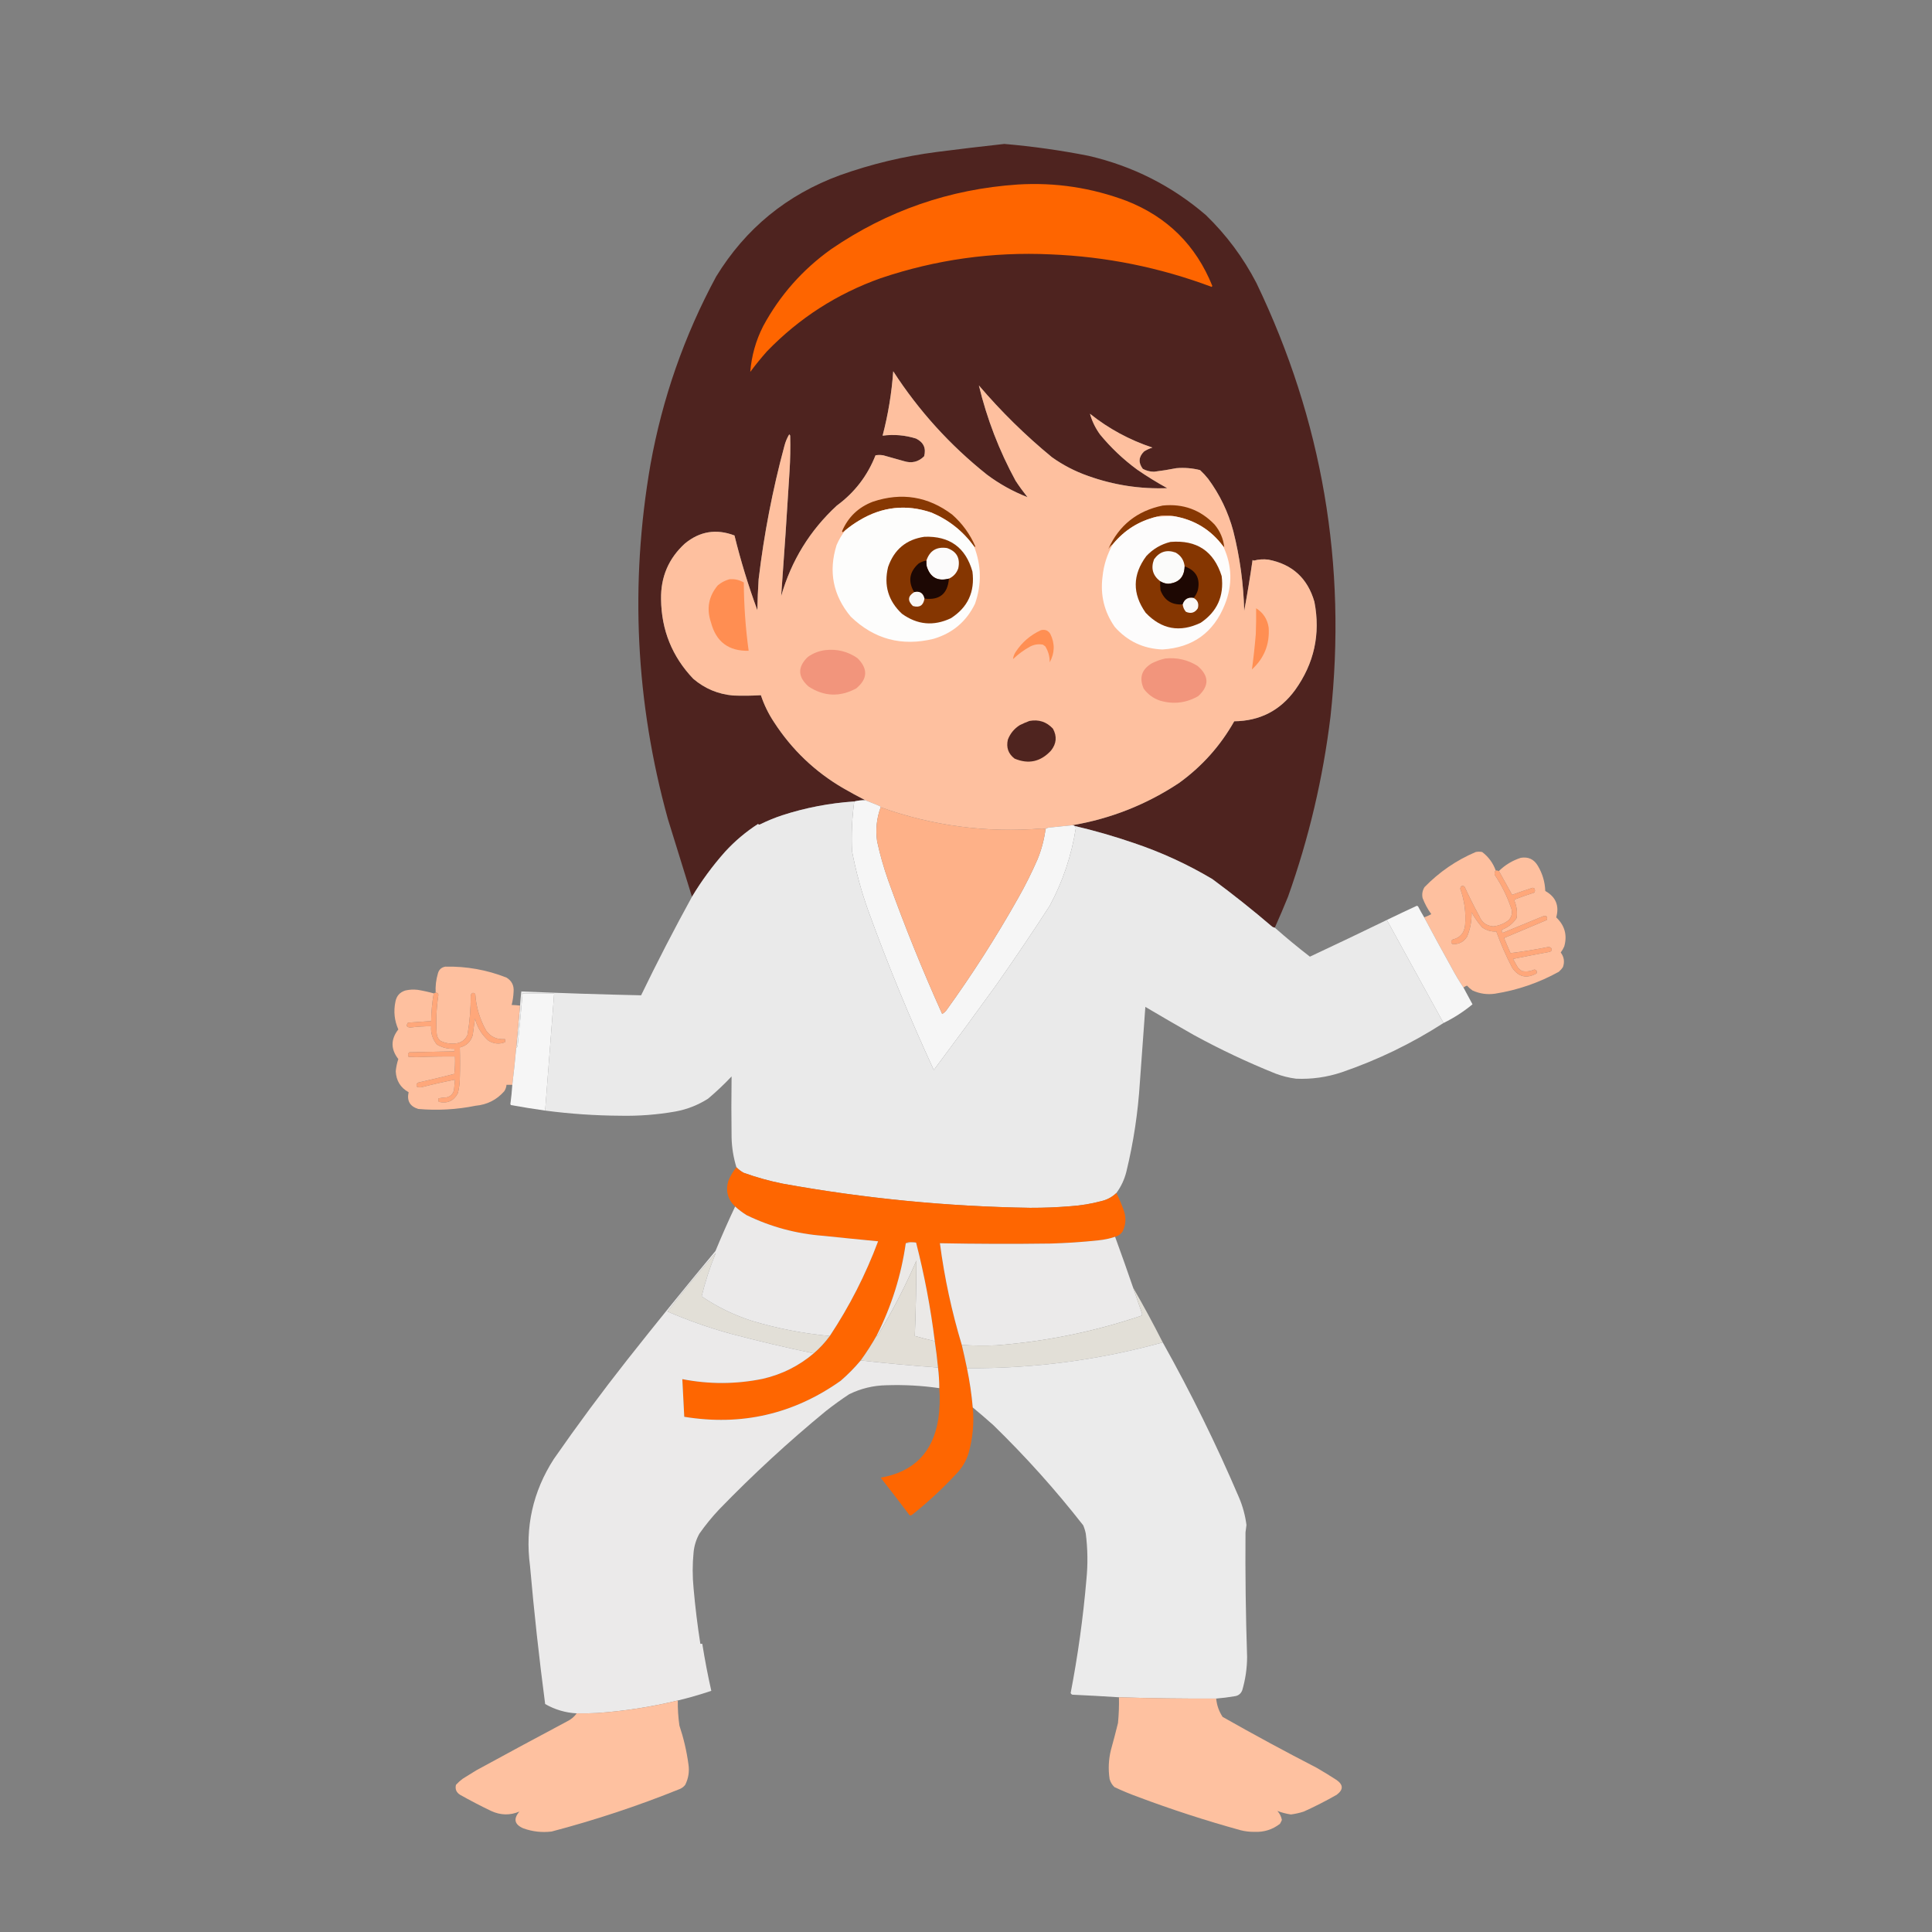 <?xml version="1.0" encoding="UTF-8"?>
<!DOCTYPE svg PUBLIC "-//W3C//DTD SVG 1.1//EN" "http://www.w3.org/Graphics/SVG/1.1/DTD/svg11.dtd">
<svg xmlns="http://www.w3.org/2000/svg" version="1.1" width="3000px" height="3000px" style="shape-rendering:geometricPrecision; text-rendering:geometricPrecision; image-rendering:optimizeQuality; fill-rule:evenodd; clip-rule:evenodd" xmlns:xlink="http://www.w3.org/1999/xlink">
<rect width="100%" height="100%" fill="#808080" stroke="none"/>
<g><path style="opacity:0.998" fill="#4e231f" d="M 1979.5,1440.5 C 1978.08,1440.29 1976.74,1439.79 1975.5,1439C 1945.36,1413.19 1914.36,1388.53 1882.5,1365C 1843.87,1342.02 1803.2,1323.35 1760.5,1309C 1730.23,1298.6 1699.57,1289.77 1668.5,1282.5C 1667.43,1281.57 1666.1,1281.23 1664.5,1281.5C 1724.49,1271.34 1779.82,1249.51 1830.5,1216C 1866.24,1190.27 1894.9,1158.27 1916.5,1120C 1956.24,1119.53 1987.74,1103.37 2011,1071.5C 2040.68,1030.12 2050.68,984.457 2041,934.5C 2030.46,897.953 2006.63,876.119 1969.5,869C 1961.89,868.056 1954.39,868.556 1947,870.5C 1946.23,870.355 1945.56,870.022 1945,869.5C 1941.21,895.919 1936.87,922.252 1932,948.5C 1930.94,906.509 1925.27,865.176 1915,824.5C 1907.05,794.946 1894.05,767.946 1876,743.5C 1872.2,738.699 1868.03,734.199 1863.5,730C 1851.37,726.909 1839.04,725.909 1826.5,727C 1815.05,729.262 1803.55,731.095 1792,732.5C 1785.76,732.469 1779.92,730.969 1774.5,728C 1767.31,718.411 1767.97,709.411 1776.5,701C 1780.54,698.427 1784.88,696.427 1789.5,695C 1753.88,683.195 1721.54,665.695 1692.5,642.5C 1695.67,653.855 1700.84,664.522 1708,674.5C 1724.89,695.058 1744.06,713.225 1765.5,729C 1780.64,739.459 1796.3,749.126 1812.5,758C 1770.27,759.572 1729.27,753.239 1689.5,739C 1669.39,731.945 1650.72,722.279 1633.5,710C 1592.4,676.236 1554.57,639.069 1520,598.5C 1532.5,650.331 1551.5,699.664 1577,746.5C 1582.78,755.28 1588.95,763.78 1595.5,772C 1572.94,763.218 1551.94,751.552 1532.5,737C 1475.12,691.273 1426.62,637.773 1387,576.5C 1384.6,610.348 1379.1,643.681 1370.5,676.5C 1388.19,674.174 1405.52,675.674 1422.5,681C 1434.19,686.866 1438.35,696.032 1435,708.5C 1426.12,717.343 1415.62,719.843 1403.5,716C 1392.83,712.999 1382.16,709.999 1371.5,707C 1367.5,706.333 1363.5,706.333 1359.5,707C 1347,738.826 1327,764.826 1299.5,785C 1257.66,823.573 1228.83,870.406 1213,925.5C 1217.75,860.89 1222.09,796.223 1226,731.5C 1227.15,713.177 1227.48,694.844 1227,676.5C 1226.69,675.692 1226.19,675.025 1225.5,674.5C 1222.13,680.101 1219.63,686.101 1218,692.5C 1199.67,760.505 1186.33,829.505 1178,899.5C 1176.94,915.482 1176.28,931.482 1176,947.5C 1161.99,909.453 1150.16,870.787 1140.5,831.5C 1112.37,820.745 1086.7,824.911 1063.5,844C 1038.19,867.131 1025.86,895.965 1026.5,930.5C 1027.06,978.414 1043.72,1019.58 1076.5,1054C 1094.3,1069.22 1114.96,1077.89 1138.5,1080C 1152.84,1080.54 1167.17,1080.38 1181.5,1079.5C 1186.46,1094.42 1193.29,1108.42 1202,1121.5C 1229.73,1164.24 1265.57,1198.4 1309.5,1224C 1320.74,1230.45 1332.07,1236.62 1343.5,1242.5C 1337.71,1242.44 1332.04,1243.11 1326.5,1244.5C 1288.29,1247.04 1250.95,1254.2 1214.5,1266C 1202.84,1269.89 1191.51,1274.55 1180.5,1280C 1179.22,1280.68 1178.05,1280.52 1177,1279.5C 1158.24,1291.58 1141.24,1305.91 1126,1322.5C 1106.61,1344.3 1089.45,1367.63 1074.5,1392.5C 1062.11,1352.15 1049.61,1311.82 1037,1271.5C 986.92,1090.15 977.92,906.821 1010,721.5C 1028.52,618.588 1062.52,521.255 1112,429.5C 1157.76,354.757 1221.93,302.257 1304.5,272C 1353.2,254.659 1403.2,242.659 1454.5,236C 1489.49,231.502 1524.49,227.335 1559.5,223.5C 1603.5,227.278 1647.17,233.444 1690.5,242C 1758.98,257.903 1819.64,288.57 1872.5,334C 1904.45,364.935 1930.61,400.101 1951,439.5C 2053.37,652.745 2091.71,877.079 2066,1112.5C 2054.38,1208.32 2032.38,1301.65 2000,1392.5C 1993.45,1408.65 1986.62,1424.65 1979.5,1440.5 Z"/></g>
<g><path style="opacity:1" fill="#fe6500" d="M 1580.5,286.5 C 1638.71,282.976 1695.05,291.476 1749.5,312C 1812.78,336.95 1857.12,380.95 1882.5,444C 1882.17,444.5 1881.83,445 1881.5,445.5C 1800.95,415.289 1717.61,398.456 1631.5,395C 1541.12,390.781 1453.12,403.114 1367.5,432C 1299.64,456.158 1240.8,493.991 1191,545.5C 1181.85,555.8 1173.19,566.467 1165,577.5C 1166.97,552.57 1173.64,528.904 1185,506.5C 1210.9,458.592 1246.07,418.758 1290.5,387C 1377.89,327.145 1474.56,293.645 1580.5,286.5 Z"/></g>
<g><path style="opacity:1" fill="#fec09f" d="M 1664.5,1281.5 C 1652.84,1282.62 1641.18,1283.78 1629.5,1285C 1627.15,1285.24 1625.15,1286.07 1623.5,1287.5C 1621.87,1286.84 1620.03,1286.51 1618,1286.5C 1532.01,1293.49 1448.51,1282.49 1367.5,1253.5C 1366.94,1252.21 1365.94,1251.38 1364.5,1251C 1357.48,1248.15 1350.48,1245.32 1343.5,1242.5C 1332.07,1236.62 1320.74,1230.45 1309.5,1224C 1265.57,1198.4 1229.73,1164.24 1202,1121.5C 1193.29,1108.42 1186.46,1094.42 1181.5,1079.5C 1167.17,1080.38 1152.84,1080.54 1138.5,1080C 1114.96,1077.89 1094.3,1069.22 1076.5,1054C 1043.72,1019.58 1027.06,978.414 1026.5,930.5C 1025.86,895.965 1038.19,867.131 1063.5,844C 1086.7,824.911 1112.37,820.745 1140.5,831.5C 1150.16,870.787 1161.99,909.453 1176,947.5C 1176.28,931.482 1176.94,915.482 1178,899.5C 1186.33,829.505 1199.67,760.505 1218,692.5C 1219.63,686.101 1222.13,680.101 1225.5,674.5C 1226.19,675.025 1226.69,675.692 1227,676.5C 1227.48,694.844 1227.15,713.177 1226,731.5C 1222.09,796.223 1217.75,860.89 1213,925.5C 1228.83,870.406 1257.66,823.573 1299.5,785C 1327,764.826 1347,738.826 1359.5,707C 1363.5,706.333 1367.5,706.333 1371.5,707C 1382.16,709.999 1392.83,712.999 1403.5,716C 1415.62,719.843 1426.12,717.343 1435,708.5C 1438.35,696.032 1434.19,686.866 1422.5,681C 1405.52,675.674 1388.19,674.174 1370.5,676.5C 1379.1,643.681 1384.6,610.348 1387,576.5C 1426.62,637.773 1475.12,691.273 1532.5,737C 1551.94,751.552 1572.94,763.218 1595.5,772C 1588.95,763.78 1582.78,755.28 1577,746.5C 1551.5,699.664 1532.5,650.331 1520,598.5C 1554.57,639.069 1592.4,676.236 1633.5,710C 1650.72,722.279 1669.39,731.945 1689.5,739C 1729.27,753.239 1770.27,759.572 1812.5,758C 1796.3,749.126 1780.64,739.459 1765.5,729C 1744.06,713.225 1724.89,695.058 1708,674.5C 1700.84,664.522 1695.67,653.855 1692.5,642.5C 1721.54,665.695 1753.88,683.195 1789.5,695C 1784.88,696.427 1780.54,698.427 1776.5,701C 1767.97,709.411 1767.31,718.411 1774.5,728C 1779.92,730.969 1785.76,732.469 1792,732.5C 1803.55,731.095 1815.05,729.262 1826.5,727C 1839.04,725.909 1851.37,726.909 1863.5,730C 1868.03,734.199 1872.2,738.699 1876,743.5C 1894.05,767.946 1907.05,794.946 1915,824.5C 1925.27,865.176 1930.94,906.509 1932,948.5C 1936.87,922.252 1941.21,895.919 1945,869.5C 1945.56,870.022 1946.23,870.355 1947,870.5C 1954.39,868.556 1961.89,868.056 1969.5,869C 2006.63,876.119 2030.46,897.953 2041,934.5C 2050.68,984.457 2040.68,1030.12 2011,1071.5C 1987.74,1103.37 1956.24,1119.53 1916.5,1120C 1894.9,1158.27 1866.24,1190.27 1830.5,1216C 1779.82,1249.51 1724.49,1271.34 1664.5,1281.5 Z"/></g>
<g><path style="opacity:1" fill="#873803" d="M 1512.5,848.5 C 1495.37,824.872 1473.37,807.372 1446.5,796C 1407.34,782.641 1370,786.641 1334.5,808C 1326.73,812.608 1319.4,817.775 1312.5,823.5C 1311.19,824.476 1309.85,825.476 1308.5,826.5C 1308.17,826 1307.83,825.5 1307.5,825C 1316.92,802.915 1332.92,787.582 1355.5,779C 1400.12,764.159 1441.12,770.825 1478.5,799C 1494.2,812.861 1506.2,829.361 1514.5,848.5C 1514.03,849.463 1513.36,849.463 1512.5,848.5 Z"/></g>
<g><path style="opacity:1" fill="#873803" d="M 1899.5,848.5 C 1880.17,822.52 1854.51,806.853 1822.5,801.5C 1819.18,800.835 1815.68,800.501 1812,800.5C 1806.26,800.358 1800.76,801.025 1795.5,802.5C 1768.55,809.143 1746.21,823.143 1728.5,844.5C 1725.5,846.668 1723,849.334 1721,852.5C 1737.48,815.714 1765.65,793.214 1805.5,785C 1837.27,781.817 1864.1,791.65 1886,814.5C 1894.51,824.702 1899.51,836.368 1901,849.5C 1900.62,848.944 1900.12,848.611 1899.5,848.5 Z"/></g>
<g><path style="opacity:1" fill="#fdfdfc" d="M 1512.5,848.5 C 1523.95,877.927 1524.45,907.594 1514,937.5C 1500.59,965.138 1479.09,983.305 1449.5,992C 1400.16,1004.05 1357.33,992.547 1321,957.5C 1293.53,924.468 1286.19,887.468 1299,846.5C 1302.56,838.149 1307.06,830.482 1312.5,823.5C 1319.4,817.775 1326.73,812.608 1334.5,808C 1370,786.641 1407.34,782.641 1446.5,796C 1473.37,807.372 1495.37,824.872 1512.5,848.5 Z"/></g>
<g><path style="opacity:1" fill="#e8ab88" d="M 1822.5,801.5 C 1813.48,801.501 1804.48,801.834 1795.5,802.5C 1800.76,801.025 1806.26,800.358 1812,800.5C 1815.68,800.501 1819.18,800.835 1822.5,801.5 Z"/></g>
<g><path style="opacity:1" fill="#fdfcfc" d="M 1822.5,801.5 C 1854.51,806.853 1880.17,822.52 1899.5,848.5C 1913.25,878.068 1914.09,908.068 1902,938.5C 1884.53,982.283 1852.2,1005.62 1805,1008.5C 1775.35,1007.34 1750.68,995.673 1731,973.5C 1714.64,950.051 1708.31,924.051 1712,895.5C 1713.82,877.204 1719.32,860.204 1728.5,844.5C 1746.21,823.143 1768.55,809.143 1795.5,802.5C 1804.48,801.834 1813.48,801.501 1822.5,801.5 Z"/></g>
<g><path style="opacity:1" fill="#853601" d="M 1435.5,833.5 C 1474.59,832.119 1499.42,850.119 1510,887.5C 1514.02,918.938 1502.86,943.104 1476.5,960C 1449.7,972.624 1424.36,970.291 1400.5,953C 1379.29,933.064 1372.13,908.897 1379,880.5C 1388.4,853.253 1407.23,837.586 1435.5,833.5 Z"/></g>
<g><path style="opacity:1" fill="#853601" d="M 1817.5,841.5 C 1858.29,838.123 1884.79,855.79 1897,894.5C 1900.9,925.516 1890.07,949.682 1864.5,967C 1832.17,982.548 1803.67,977.381 1779,951.5C 1758.09,921.847 1758.43,892.514 1780,863.5C 1790.36,852.406 1802.86,845.073 1817.5,841.5 Z"/></g>
<g><path style="opacity:1" fill="#fcfbfb" d="M 1473.5,898.5 C 1455.97,903.137 1444.47,896.803 1439,879.5C 1438.5,876.518 1438.34,873.518 1438.5,870.5C 1443.62,855.1 1454.28,848.6 1470.5,851C 1485.52,856.19 1491.35,866.69 1488,882.5C 1485.43,889.903 1480.6,895.236 1473.5,898.5 Z"/></g>
<g><path style="opacity:1" fill="#fbfbfa" d="M 1839.5,879.5 C 1839.1,896.069 1830.6,905.069 1814,906.5C 1809.46,906.264 1805.29,904.93 1801.5,902.5C 1789.95,893.628 1786.78,882.295 1792,868.5C 1800.51,856.58 1811.68,853.08 1825.5,858C 1833.8,862.761 1838.47,869.927 1839.5,879.5 Z"/></g>
<g><path style="opacity:1" fill="#1d0804" d="M 1438.5,870.5 C 1438.34,873.518 1438.5,876.518 1439,879.5C 1444.47,896.803 1455.97,903.137 1473.5,898.5C 1471.59,922.076 1458.93,932.409 1435.5,929.5C 1433.44,920.751 1428.1,917.417 1419.5,919.5C 1409.63,902.776 1411.96,887.943 1426.5,875C 1430.22,872.636 1434.22,871.136 1438.5,870.5 Z"/></g>
<g><path style="opacity:1" fill="#1e0803" d="M 1839.5,879.5 C 1857.22,885.737 1864.05,898.07 1860,916.5C 1858.6,920.975 1856.43,924.975 1853.5,928.5C 1844.8,927.009 1839.13,930.342 1836.5,938.5C 1819.55,939.612 1808.05,932.279 1802,916.5C 1801.5,911.845 1801.33,907.179 1801.5,902.5C 1805.29,904.93 1809.46,906.264 1814,906.5C 1830.6,905.069 1839.1,896.069 1839.5,879.5 Z"/></g>
<g><path style="opacity:1" fill="#ff8e52" d="M 1132.5,899.5 C 1140.61,898.737 1148.11,900.403 1155,904.5C 1155.18,940.011 1157.68,975.344 1162.5,1010.5C 1131.43,1011.27 1111.93,996.601 1104,966.5C 1096.79,945.244 1100.29,926.077 1114.5,909C 1119.89,904.473 1125.89,901.306 1132.5,899.5 Z"/></g>
<g><path style="opacity:1" fill="#f9f7f6" d="M 1435.5,929.5 C 1433.89,940.139 1427.89,943.973 1417.5,941C 1408.95,932.75 1409.61,925.583 1419.5,919.5C 1428.1,917.417 1433.44,920.751 1435.5,929.5 Z"/></g>
<g><path style="opacity:1" fill="#faf8f7" d="M 1853.5,928.5 C 1859.77,932.056 1861.94,937.389 1860,944.5C 1855.51,951.549 1849.35,953.383 1841.5,950C 1838.59,946.689 1836.93,942.856 1836.5,938.5C 1839.13,930.342 1844.8,927.009 1853.5,928.5 Z"/></g>
<g><path style="opacity:1" fill="#ff8f53" d="M 1950.5,944.5 C 1961.48,951.363 1967.98,961.363 1970,974.5C 1971.72,1000.35 1963.05,1022.02 1944,1039.5C 1946.49,1021.28 1948.49,1002.95 1950,984.5C 1950.5,971.171 1950.67,957.837 1950.5,944.5 Z"/></g>
<g><path style="opacity:1" fill="#ff8f53" d="M 1616.5,978.5 C 1622.9,977.053 1627.73,979.053 1631,984.5C 1638.22,999.259 1637.89,1013.93 1630,1028.5C 1630.09,1019.45 1627.76,1011.11 1623,1003.5C 1621.75,1002.79 1620.58,1001.96 1619.5,1001C 1612.46,999.719 1605.79,1000.72 1599.5,1004C 1589.82,1009.34 1580.99,1015.84 1573,1023.5C 1573.43,1019.62 1574.76,1015.95 1577,1012.5C 1586.96,997.296 1600.12,985.962 1616.5,978.5 Z"/></g>
<g><path style="opacity:1" fill="#f2957c" d="M 1281.5,1009.5 C 1299.82,1007.41 1316.48,1011.58 1331.5,1022C 1348.08,1038.51 1347.41,1054.18 1329.5,1069C 1304.11,1082.66 1279.44,1081.66 1255.5,1066C 1238.53,1050.99 1238.19,1035.66 1254.5,1020C 1262.74,1014.21 1271.74,1010.71 1281.5,1009.5 Z"/></g>
<g><path style="opacity:1" fill="#f2957c" d="M 1809.5,1022.5 C 1827.54,1020.68 1844.21,1024.51 1859.5,1034C 1877.65,1049.43 1877.98,1065.1 1860.5,1081C 1841.89,1091.66 1822.22,1093.99 1801.5,1088C 1791.01,1084.51 1782.51,1078.34 1776,1069.5C 1768.51,1052.63 1772.68,1039.46 1788.5,1030C 1795.29,1026.57 1802.29,1024.07 1809.5,1022.5 Z"/></g>
<g><path style="opacity:1" fill="#4f241f" d="M 1598.5,1119.5 C 1612.96,1116.82 1625.12,1120.82 1635,1131.5C 1641.54,1143.43 1640.54,1154.76 1632,1165.5C 1615.99,1182.88 1597.15,1187.05 1575.5,1178C 1565.69,1170.56 1562.19,1160.73 1565,1148.5C 1568.69,1138.95 1574.86,1131.45 1583.5,1126C 1588.48,1123.52 1593.48,1121.35 1598.5,1119.5 Z"/></g>
<g><path style="opacity:1" fill="#f6f6f6" d="M 1343.5,1242.5 C 1350.48,1245.32 1357.48,1248.15 1364.5,1251C 1365.94,1251.38 1366.94,1252.21 1367.5,1253.5C 1361.21,1270.71 1359.37,1288.37 1362,1306.5C 1366.42,1326.83 1372.08,1346.83 1379,1366.5C 1404.29,1437.05 1432.29,1506.38 1463,1574.5C 1465.28,1573.22 1467.28,1571.56 1469,1569.5C 1509.58,1513.37 1546.91,1455.04 1581,1394.5C 1592.05,1375.06 1602.05,1355.06 1611,1334.5C 1617.21,1319.34 1621.37,1303.67 1623.5,1287.5C 1625.15,1286.07 1627.15,1285.24 1629.5,1285C 1641.18,1283.78 1652.84,1282.62 1664.5,1281.5C 1666.1,1281.23 1667.43,1281.57 1668.5,1282.5C 1669.47,1283.4 1670.14,1284.57 1670.5,1286C 1663.82,1328.61 1650.32,1368.77 1630,1406.5C 1603.12,1448.05 1575.45,1489.05 1547,1529.5C 1515.05,1573.78 1482.72,1617.78 1450,1661.5C 1412.54,1580.49 1378.54,1497.82 1348,1413.5C 1337.29,1383.44 1328.96,1352.77 1323,1321.5C 1321.82,1295.71 1322.99,1270.04 1326.5,1244.5C 1332.04,1243.11 1337.71,1242.44 1343.5,1242.5 Z"/></g>
<g><path style="opacity:0.998" fill="#eaeaea" d="M 1326.5,1244.5 C 1322.99,1270.04 1321.82,1295.71 1323,1321.5C 1328.96,1352.77 1337.29,1383.44 1348,1413.5C 1378.54,1497.82 1412.54,1580.49 1450,1661.5C 1482.72,1617.78 1515.05,1573.78 1547,1529.5C 1575.45,1489.05 1603.12,1448.05 1630,1406.5C 1650.32,1368.77 1663.82,1328.61 1670.5,1286C 1670.14,1284.57 1669.47,1283.4 1668.5,1282.5C 1699.57,1289.77 1730.23,1298.6 1760.5,1309C 1803.2,1323.35 1843.87,1342.02 1882.5,1365C 1914.36,1388.53 1945.36,1413.19 1975.5,1439C 1976.74,1439.79 1978.08,1440.29 1979.5,1440.5C 1997.15,1456.08 2015.32,1471.08 2034,1485.5C 2073.99,1466.78 2113.83,1447.78 2153.5,1428.5C 2182.85,1481.87 2212.18,1535.2 2241.5,1588.5C 2192.09,1620.33 2139.42,1645.83 2083.5,1665C 2060.44,1672.72 2036.77,1676.06 2012.5,1675C 2001.52,1673.59 1990.85,1670.92 1980.5,1667C 1936.99,1649.5 1894.65,1629.5 1853.5,1607C 1828.37,1592.7 1803.37,1578.2 1778.5,1563.5C 1775.63,1602.48 1772.79,1641.48 1770,1680.5C 1767.1,1727.47 1760.1,1773.81 1749,1819.5C 1745.96,1831.58 1740.79,1842.58 1733.5,1852.5C 1727.05,1858.73 1719.38,1862.9 1710.5,1865C 1694.75,1869.22 1678.75,1871.88 1662.5,1873C 1641.54,1874.73 1620.54,1875.56 1599.5,1875.5C 1470.48,1873.44 1342.48,1860.94 1215.5,1838C 1194.72,1833.85 1174.39,1828.18 1154.5,1821C 1150.36,1818.69 1146.7,1815.85 1143.5,1812.5C 1138.91,1797.54 1136.41,1782.21 1136,1766.5C 1135.55,1734.83 1135.55,1703.16 1136,1671.5C 1124.44,1683.73 1112.27,1695.23 1099.5,1706C 1083.87,1715.99 1066.87,1722.66 1048.5,1726C 1020.38,1730.91 992.049,1733.08 963.5,1732.5C 924.33,1732.28 885.33,1729.62 846.5,1724.5C 851.116,1663.83 855.782,1603.16 860.5,1542.5C 844.167,1542.5 827.833,1542.5 811.5,1542.5C 809.265,1568.85 806.765,1595.18 804,1621.5C 803.998,1624.05 803.164,1626.05 801.5,1627.5C 803.594,1605.51 805.594,1583.51 807.5,1561.5C 808.035,1554.15 808.701,1546.82 809.5,1539.5C 871.529,1542.17 933.529,1544.17 995.5,1545.5C 1020.59,1493.66 1046.92,1442.66 1074.5,1392.5C 1089.45,1367.63 1106.61,1344.3 1126,1322.5C 1141.24,1305.91 1158.24,1291.58 1177,1279.5C 1178.05,1280.52 1179.22,1280.68 1180.5,1280C 1191.51,1274.55 1202.84,1269.89 1214.5,1266C 1250.95,1254.2 1288.29,1247.04 1326.5,1244.5 Z"/></g>
<g><path style="opacity:1" fill="#feb188" d="M 1367.5,1253.5 C 1448.51,1282.49 1532.01,1293.49 1618,1286.5C 1620.03,1286.51 1621.87,1286.84 1623.5,1287.5C 1621.37,1303.67 1617.21,1319.34 1611,1334.5C 1602.05,1355.06 1592.05,1375.06 1581,1394.5C 1546.91,1455.04 1509.58,1513.37 1469,1569.5C 1467.28,1571.56 1465.28,1573.22 1463,1574.5C 1432.29,1506.38 1404.29,1437.05 1379,1366.5C 1372.08,1346.83 1366.42,1326.83 1362,1306.5C 1359.37,1288.37 1361.21,1270.71 1367.5,1253.5 Z"/></g>
<g><path style="opacity:0.994" fill="#fec09f" d="M 2322.5,1351.5 C 2320.89,1353.6 2320.39,1355.93 2321,1358.5C 2332.07,1374.98 2340.74,1392.64 2347,1411.5C 2348.7,1418.24 2347.2,1424.08 2342.5,1429C 2335.41,1434.42 2327.41,1437.59 2318.5,1438.5C 2308.09,1437.6 2300.92,1432.26 2297,1422.5C 2288.81,1407.45 2281.14,1392.11 2274,1376.5C 2270.32,1374.64 2268.15,1375.81 2267.5,1380C 2274.06,1398.3 2276.56,1417.13 2275,1436.5C 2273.78,1448.71 2267.28,1456.21 2255.5,1459C 2252.83,1461.33 2252.83,1463.67 2255.5,1466C 2265.23,1466.55 2272.73,1462.72 2278,1454.5C 2283.1,1442.39 2285.43,1429.72 2285,1416.5C 2289.64,1424.95 2295.14,1432.78 2301.5,1440C 2308.04,1444.66 2315.37,1446.82 2323.5,1446.5C 2330.4,1465.7 2338.57,1484.37 2348,1502.5C 2357.81,1517.07 2370.48,1520.07 2386,1511.5C 2387.03,1508.14 2385.86,1506.14 2382.5,1505.5C 2376.44,1508.26 2370.11,1509.09 2363.5,1508C 2361.04,1506.54 2358.87,1504.71 2357,1502.5C 2354.37,1498.08 2351.87,1493.58 2349.5,1489C 2368.46,1485.15 2387.46,1481.48 2406.5,1478C 2409.2,1477.05 2410.03,1475.22 2409,1472.5C 2407.7,1471.02 2406.03,1470.35 2404,1470.5C 2384.58,1474.42 2365.08,1477.58 2345.5,1480C 2342.04,1472.24 2338.7,1464.41 2335.5,1456.5C 2357.71,1447.26 2379.88,1437.93 2402,1428.5C 2403.26,1422.92 2401.09,1421.09 2395.5,1423C 2374.79,1431.4 2354.13,1439.9 2333.5,1448.5C 2331.67,1447.03 2331.33,1445.36 2332.5,1443.5C 2341.95,1439.88 2349.45,1433.88 2355,1425.5C 2356.35,1416.15 2355.19,1407.15 2351.5,1398.5C 2351.83,1397.83 2352.17,1397.17 2352.5,1396.5C 2362.39,1392.7 2372.39,1389.2 2382.5,1386C 2383.77,1383.86 2383.77,1381.69 2382.5,1379.5C 2381.71,1379.07 2380.87,1378.74 2380,1378.5C 2369.24,1381.97 2358.58,1385.64 2348,1389.5C 2341.14,1377.11 2334.31,1364.78 2327.5,1352.5C 2337.15,1343.04 2348.49,1336.21 2361.5,1332C 2373.17,1330.08 2382,1334.25 2388,1344.5C 2395.16,1356.49 2398.99,1369.49 2399.5,1383.5C 2415.9,1392.68 2421.56,1406.35 2416.5,1424.5C 2429.72,1437 2433.89,1452 2429,1469.5C 2427.55,1472.91 2425.71,1476.08 2423.5,1479C 2428.63,1485.82 2429.8,1493.32 2427,1501.5C 2425.21,1504.3 2423.04,1506.8 2420.5,1509C 2389.56,1526.09 2356.56,1537.43 2321.5,1543C 2309.32,1544.75 2297.66,1543.08 2286.5,1538C 2283.35,1535.85 2280.52,1533.35 2278,1530.5C 2275.88,1531.14 2274.05,1532.14 2272.5,1533.5C 2265.86,1523.56 2259.69,1513.23 2254,1502.5C 2239.55,1476.61 2225.39,1450.61 2211.5,1424.5C 2215.29,1423.1 2218.96,1421.44 2222.5,1419.5C 2216.93,1411.76 2212.43,1403.42 2209,1394.5C 2207.73,1388.41 2208.73,1382.74 2212,1377.5C 2234.9,1353.98 2261.4,1335.81 2291.5,1323C 2294.83,1322.33 2298.17,1322.33 2301.5,1323C 2311.3,1330.44 2318.3,1339.94 2322.5,1351.5 Z"/></g>
<g><path style="opacity:0.999" fill="#ffa77a" d="M 2322.5,1351.5 C 2324.22,1351.63 2325.88,1351.96 2327.5,1352.5C 2334.31,1364.78 2341.14,1377.11 2348,1389.5C 2358.58,1385.64 2369.24,1381.97 2380,1378.5C 2380.87,1378.74 2381.71,1379.07 2382.5,1379.5C 2383.77,1381.69 2383.77,1383.86 2382.5,1386C 2372.39,1389.2 2362.39,1392.7 2352.5,1396.5C 2352.17,1397.17 2351.83,1397.83 2351.5,1398.5C 2355.19,1407.15 2356.35,1416.15 2355,1425.5C 2349.45,1433.88 2341.95,1439.88 2332.5,1443.5C 2331.33,1445.36 2331.67,1447.03 2333.5,1448.5C 2354.13,1439.9 2374.79,1431.4 2395.5,1423C 2401.09,1421.09 2403.26,1422.92 2402,1428.5C 2379.88,1437.93 2357.71,1447.26 2335.5,1456.5C 2338.7,1464.41 2342.04,1472.24 2345.5,1480C 2365.08,1477.58 2384.58,1474.42 2404,1470.5C 2406.03,1470.35 2407.7,1471.02 2409,1472.5C 2410.03,1475.22 2409.2,1477.05 2406.5,1478C 2387.46,1481.48 2368.46,1485.15 2349.5,1489C 2351.87,1493.58 2354.37,1498.08 2357,1502.5C 2358.87,1504.71 2361.04,1506.54 2363.5,1508C 2370.11,1509.09 2376.44,1508.26 2382.5,1505.5C 2385.86,1506.14 2387.03,1508.14 2386,1511.5C 2370.48,1520.07 2357.81,1517.07 2348,1502.5C 2338.57,1484.37 2330.4,1465.7 2323.5,1446.5C 2315.37,1446.82 2308.04,1444.66 2301.5,1440C 2295.14,1432.78 2289.64,1424.95 2285,1416.5C 2285.43,1429.72 2283.1,1442.39 2278,1454.5C 2272.73,1462.72 2265.23,1466.55 2255.5,1466C 2252.83,1463.67 2252.83,1461.33 2255.5,1459C 2267.28,1456.21 2273.78,1448.71 2275,1436.5C 2276.56,1417.13 2274.06,1398.3 2267.5,1380C 2268.15,1375.81 2270.32,1374.64 2274,1376.5C 2281.14,1392.11 2288.81,1407.45 2297,1422.5C 2300.92,1432.26 2308.09,1437.6 2318.5,1438.5C 2327.41,1437.59 2335.41,1434.42 2342.5,1429C 2347.2,1424.08 2348.7,1418.24 2347,1411.5C 2340.74,1392.64 2332.07,1374.98 2321,1358.5C 2320.39,1355.93 2320.89,1353.6 2322.5,1351.5 Z"/></g>
<g><path style="opacity:0.998" fill="#f6f6f6" d="M 2211.5,1424.5 C 2225.39,1450.61 2239.55,1476.61 2254,1502.5C 2259.69,1513.23 2265.86,1523.56 2272.5,1533.5C 2277.15,1542.14 2281.82,1550.81 2286.5,1559.5C 2272.71,1570.91 2257.71,1580.57 2241.5,1588.5C 2212.18,1535.2 2182.85,1481.87 2153.5,1428.5C 2168.85,1421.08 2184.35,1413.74 2200,1406.5C 2200.77,1406.64 2201.44,1406.98 2202,1407.5C 2204.99,1413.31 2208.16,1418.98 2211.5,1424.5 Z"/></g>
<g><path style="opacity:0.994" fill="#fec09f" d="M 807.5,1561.5 C 805.594,1583.51 803.594,1605.51 801.5,1627.5C 799.798,1646.67 797.798,1665.67 795.5,1684.5C 792.5,1684.5 789.5,1684.5 786.5,1684.5C 786.201,1688.11 785.035,1691.44 783,1694.5C 771.257,1707.87 756.423,1715.37 738.5,1717C 709.057,1722.96 679.39,1724.62 649.5,1722C 636.504,1718.01 631.504,1709.35 634.5,1696C 621.888,1688.96 615.221,1678.13 614.5,1663.5C 615.109,1657.03 616.443,1650.7 618.5,1644.5C 606.573,1629.16 606.573,1613.83 618.5,1598.5C 612.404,1584.7 610.904,1570.36 614,1555.5C 615.657,1546.51 620.823,1540.68 629.5,1538C 635.776,1536.58 642.109,1536.24 648.5,1537C 656.951,1538.36 665.284,1540.2 673.5,1542.5C 671.047,1556.72 669.714,1571.05 669.5,1585.5C 657.503,1586.27 645.503,1587.11 633.5,1588C 630.177,1592.82 631.51,1595.32 637.5,1595.5C 648.127,1594.17 658.794,1593.5 669.5,1593.5C 668.668,1604.31 671.668,1613.81 678.5,1622C 686.85,1626.84 695.85,1629 705.5,1628.5C 705.5,1629.83 705.5,1631.17 705.5,1632.5C 682.167,1632.94 658.834,1633.44 635.5,1634C 633.352,1636.07 633.018,1638.41 634.5,1641C 638.667,1641.17 642.833,1641.33 647,1641.5C 666.825,1640.68 686.658,1640.34 706.5,1640.5C 706.832,1649.52 706.498,1658.52 705.5,1667.5C 686.924,1672.32 668.257,1676.82 649.5,1681C 646.707,1682.54 646.04,1684.71 647.5,1687.5C 650.106,1688.65 652.773,1688.82 655.5,1688C 672.399,1683.64 689.399,1679.81 706.5,1676.5C 706.067,1681.83 705.567,1687.17 705,1692.5C 703.5,1698.67 699.667,1702.5 693.5,1704C 689.247,1704.2 685.08,1704.7 681,1705.5C 680.257,1707.44 680.424,1709.27 681.5,1711C 694.815,1713.92 704.648,1709.42 711,1697.5C 712.769,1690.29 713.769,1682.95 714,1675.5C 714.495,1659.15 714.495,1642.82 714,1626.5C 724.226,1623.94 730.893,1617.61 734,1607.5C 735.058,1598.81 736.224,1590.15 737.5,1581.5C 741.098,1595.22 748.098,1606.72 758.5,1616C 766.704,1620.87 775.204,1621.71 784,1618.5C 784.667,1616.83 784.667,1615.17 784,1613.5C 771.854,1614.59 762.187,1610.26 755,1600.5C 745.013,1582.84 739.346,1563.84 738,1543.5C 734.841,1540.66 732.508,1541.33 731,1545.5C 731.043,1565.99 729.376,1586.32 726,1606.5C 723.002,1613.93 717.502,1618.43 709.5,1620C 700.319,1621.48 691.652,1620.15 683.5,1616C 679.9,1612.63 678.067,1608.46 678,1603.5C 676.863,1584.41 677.696,1565.41 680.5,1546.5C 681.226,1543.04 679.893,1541.38 676.5,1541.5C 675.929,1531.29 677.096,1521.29 680,1511.5C 681.605,1505.56 685.438,1502.06 691.5,1501C 724.286,1500.3 755.953,1505.96 786.5,1518C 794.655,1522.98 798.322,1530.31 797.5,1540C 797.202,1546.96 796.202,1553.79 794.5,1560.5C 798.857,1560.59 803.19,1560.92 807.5,1561.5 Z"/></g>
<g><path style="opacity:1" fill="#ffa77a" d="M 676.5,1541.5 C 679.893,1541.38 681.226,1543.04 680.5,1546.5C 677.696,1565.41 676.863,1584.41 678,1603.5C 678.067,1608.46 679.9,1612.63 683.5,1616C 691.652,1620.15 700.319,1621.48 709.5,1620C 717.502,1618.43 723.002,1613.93 726,1606.5C 729.376,1586.32 731.043,1565.99 731,1545.5C 732.508,1541.33 734.841,1540.66 738,1543.5C 739.346,1563.84 745.013,1582.84 755,1600.5C 762.187,1610.26 771.854,1614.59 784,1613.5C 784.667,1615.17 784.667,1616.83 784,1618.5C 775.204,1621.71 766.704,1620.87 758.5,1616C 748.098,1606.72 741.098,1595.22 737.5,1581.5C 736.224,1590.15 735.058,1598.81 734,1607.5C 730.893,1617.61 724.226,1623.94 714,1626.5C 714.495,1642.82 714.495,1659.15 714,1675.5C 713.769,1682.95 712.769,1690.29 711,1697.5C 704.648,1709.42 694.815,1713.92 681.5,1711C 680.424,1709.27 680.257,1707.44 681,1705.5C 685.08,1704.7 689.247,1704.2 693.5,1704C 699.667,1702.5 703.5,1698.67 705,1692.5C 705.567,1687.17 706.067,1681.83 706.5,1676.5C 689.399,1679.81 672.399,1683.64 655.5,1688C 652.773,1688.82 650.106,1688.65 647.5,1687.5C 646.04,1684.71 646.707,1682.54 649.5,1681C 668.257,1676.82 686.924,1672.32 705.5,1667.5C 706.498,1658.52 706.832,1649.52 706.5,1640.5C 686.658,1640.34 666.825,1640.68 647,1641.5C 642.833,1641.33 638.667,1641.17 634.5,1641C 633.018,1638.41 633.352,1636.07 635.5,1634C 658.834,1633.44 682.167,1632.94 705.5,1632.5C 705.5,1631.17 705.5,1629.83 705.5,1628.5C 695.85,1629 686.85,1626.84 678.5,1622C 671.668,1613.81 668.668,1604.31 669.5,1593.5C 658.794,1593.5 648.127,1594.17 637.5,1595.5C 631.51,1595.32 630.177,1592.82 633.5,1588C 645.503,1587.11 657.503,1586.27 669.5,1585.5C 669.714,1571.05 671.047,1556.72 673.5,1542.5C 674.391,1541.89 675.391,1541.56 676.5,1541.5 Z"/></g>
<g><path style="opacity:0.999" fill="#f6f6f6" d="M 846.5,1724.5 C 828.791,1721.99 811.124,1719.16 793.5,1716C 793.043,1715.59 792.709,1715.09 792.5,1714.5C 793.859,1704.55 794.859,1694.55 795.5,1684.5C 797.798,1665.67 799.798,1646.67 801.5,1627.5C 803.164,1626.05 803.998,1624.05 804,1621.5C 806.765,1595.18 809.265,1568.85 811.5,1542.5C 827.833,1542.5 844.167,1542.5 860.5,1542.5C 855.782,1603.16 851.116,1663.83 846.5,1724.5 Z"/></g>
<g><path style="opacity:0.997" fill="#fe6601" d="M 1143.5,1812.5 C 1146.7,1815.85 1150.36,1818.69 1154.5,1821C 1174.39,1828.18 1194.72,1833.85 1215.5,1838C 1342.48,1860.94 1470.48,1873.44 1599.5,1875.5C 1620.54,1875.56 1641.54,1874.73 1662.5,1873C 1678.75,1871.88 1694.75,1869.22 1710.5,1865C 1719.38,1862.9 1727.05,1858.73 1733.5,1852.5C 1737.87,1861.25 1741.71,1870.25 1745,1879.5C 1748.97,1890.85 1748.31,1901.85 1743,1912.5C 1740.07,1916.62 1736.23,1919.29 1731.5,1920.5C 1723.09,1923.28 1714.43,1925.12 1705.5,1926C 1680.57,1928.68 1655.57,1930.35 1630.5,1931C 1573.49,1931.8 1516.49,1931.63 1459.5,1930.5C 1466.54,1984.1 1477.88,2036.77 1493.5,2088.5C 1496.37,2100.45 1499.04,2112.45 1501.5,2124.5C 1505.71,2144.65 1508.71,2164.99 1510.5,2185.5C 1512.74,2209.59 1510.57,2233.25 1504,2256.5C 1500.21,2268.75 1493.88,2279.42 1485,2288.5C 1463.72,2311.45 1440.89,2332.61 1416.5,2352C 1415.24,2352.98 1413.91,2353.32 1412.5,2353C 1397.69,2333.36 1382.69,2313.86 1367.5,2294.5C 1418.95,2285.55 1448.78,2255.22 1457,2203.5C 1459.33,2187.55 1459.83,2171.55 1458.5,2155.5C 1458.5,2144.77 1457.83,2134.1 1456.5,2123.5C 1455.21,2109.75 1453.55,2096.08 1451.5,2082.5C 1445.07,2030.76 1435.4,1979.76 1422.5,1929.5C 1420.02,1928.84 1417.36,1928.5 1414.5,1928.5C 1411.41,1928.52 1408.74,1929.19 1406.5,1930.5C 1399.33,1980.66 1384.33,2028.33 1361.5,2073.5C 1353.92,2087 1345.58,2100 1336.5,2112.5C 1327.07,2123.77 1316.73,2134.27 1305.5,2144C 1232.3,2195.88 1151.3,2214.55 1062.5,2200C 1061.39,2180.56 1060.39,2161.06 1059.5,2141.5C 1101.2,2149.65 1142.86,2149.48 1184.5,2141C 1214.22,2134.14 1240.56,2120.97 1263.5,2101.5C 1272.91,2093.43 1281.24,2084.43 1288.5,2074.5C 1318.99,2028.53 1343.99,1979.53 1363.5,1927.5C 1335.19,1924.8 1306.85,1921.97 1278.5,1919C 1236.76,1915.86 1197.09,1905.19 1159.5,1887C 1153.06,1883.05 1147.06,1878.55 1141.5,1873.5C 1129.88,1862.35 1126.38,1849.02 1131,1833.5C 1134.16,1825.84 1138.32,1818.84 1143.5,1812.5 Z"/></g>
<g><path style="opacity:0.999" fill="#ebeaea" d="M 1731.5,1920.5 C 1741.11,1946.72 1750.44,1973.06 1759.5,1999.5C 1763.87,2012.45 1768.37,2025.45 1773,2038.5C 1773.72,2040.11 1773.55,2041.61 1772.5,2043C 1699.5,2067.66 1624.5,2083 1547.5,2089C 1529.49,2089.7 1511.49,2089.53 1493.5,2088.5C 1477.88,2036.77 1466.54,1984.1 1459.5,1930.5C 1516.49,1931.63 1573.49,1931.8 1630.5,1931C 1655.57,1930.35 1680.57,1928.68 1705.5,1926C 1714.43,1925.12 1723.09,1923.28 1731.5,1920.5 Z"/></g>
<g><path style="opacity:1" fill="#f4b388" d="M 1422.5,1929.5 C 1417.07,1929.22 1411.74,1929.55 1406.5,1930.5C 1408.74,1929.19 1411.41,1928.52 1414.5,1928.5C 1417.36,1928.5 1420.02,1928.84 1422.5,1929.5 Z"/></g>
<g><path style="opacity:1" fill="#ebe9e7" d="M 1422.5,1929.5 C 1435.4,1979.76 1445.07,2030.76 1451.5,2082.5C 1441.07,2080.12 1430.74,2077.45 1420.5,2074.5C 1422.02,2035.51 1422.85,1996.51 1423,1957.5C 1405.61,1997.61 1385.61,2036.28 1363,2073.5C 1362.31,2074.74 1361.81,2074.74 1361.5,2073.5C 1384.33,2028.33 1399.33,1980.66 1406.5,1930.5C 1411.74,1929.55 1417.07,1929.22 1422.5,1929.5 Z"/></g>
<g><path style="opacity:1" fill="#e2dfd7" d="M 1288.5,2074.5 C 1281.24,2084.43 1272.91,2093.43 1263.5,2101.5C 1220.36,2092.52 1177.36,2082.35 1134.5,2071C 1101.01,2061.78 1068.34,2050.28 1036.5,2036.5C 1060.8,2004.94 1085.8,1974.61 1111.5,1945.5C 1102.39,1967.65 1095.06,1990.15 1089.5,2013C 1113.57,2029.37 1139.57,2042.03 1167.5,2051C 1207.09,2062.89 1247.43,2070.72 1288.5,2074.5 Z"/></g>
<g><path style="opacity:1" fill="#e2ded6" d="M 1451.5,2082.5 C 1453.55,2096.08 1455.21,2109.75 1456.5,2123.5C 1416.48,2120.65 1376.48,2116.98 1336.5,2112.5C 1345.58,2100 1353.92,2087 1361.5,2073.5C 1361.81,2074.74 1362.31,2074.74 1363,2073.5C 1385.61,2036.28 1405.61,1997.61 1423,1957.5C 1422.85,1996.51 1422.02,2035.51 1420.5,2074.5C 1430.74,2077.45 1441.07,2080.12 1451.5,2082.5 Z"/></g>
<g><path style="opacity:0.999" fill="#e2dfd7" d="M 1759.5,1999.5 C 1775.59,2027.35 1790.93,2055.68 1805.5,2084.5C 1706.1,2111.95 1604.77,2125.29 1501.5,2124.5C 1499.04,2112.45 1496.37,2100.45 1493.5,2088.5C 1511.49,2089.53 1529.49,2089.7 1547.5,2089C 1624.5,2083 1699.5,2067.66 1772.5,2043C 1773.55,2041.61 1773.72,2040.11 1773,2038.5C 1768.37,2025.45 1763.87,2012.45 1759.5,1999.5 Z"/></g>
<g><path style="opacity:0.997" fill="#ebeaea" d="M 1141.5,1873.5 C 1147.06,1878.55 1153.06,1883.05 1159.5,1887C 1197.09,1905.19 1236.76,1915.86 1278.5,1919C 1306.85,1921.97 1335.19,1924.8 1363.5,1927.5C 1343.99,1979.53 1318.99,2028.53 1288.5,2074.5C 1247.43,2070.72 1207.09,2062.89 1167.5,2051C 1139.57,2042.03 1113.57,2029.37 1089.5,2013C 1095.06,1990.15 1102.39,1967.65 1111.5,1945.5C 1085.8,1974.61 1060.8,2004.94 1036.5,2036.5C 1068.34,2050.28 1101.01,2061.78 1134.5,2071C 1177.36,2082.35 1220.36,2092.52 1263.5,2101.5C 1240.56,2120.97 1214.22,2134.14 1184.5,2141C 1142.86,2149.48 1101.2,2149.65 1059.5,2141.5C 1060.39,2161.06 1061.39,2180.56 1062.5,2200C 1151.3,2214.55 1232.3,2195.88 1305.5,2144C 1316.73,2134.27 1327.07,2123.77 1336.5,2112.5C 1376.48,2116.98 1416.48,2120.65 1456.5,2123.5C 1457.83,2134.1 1458.5,2144.77 1458.5,2155.5C 1431.3,2151.57 1403.97,2150.07 1376.5,2151C 1356.09,2151.35 1336.75,2156.01 1318.5,2165C 1306.15,2173.18 1294.15,2181.84 1282.5,2191C 1224.58,2238.58 1169.41,2289.41 1117,2343.5C 1105.71,2355.43 1095.38,2368.1 1086,2381.5C 1080.99,2390.53 1077.99,2400.2 1077,2410.5C 1075.15,2429.16 1075.15,2447.83 1077,2466.5C 1079.52,2495.3 1083.02,2523.96 1087.5,2552.5C 1088.5,2552.5 1089.5,2552.5 1090.5,2552.5C 1094.4,2576.98 1099.06,2601.31 1104.5,2625.5C 1087.42,2631.3 1070.09,2636.3 1052.5,2640.5C 1011.07,2650.55 969.07,2657.05 926.5,2660C 916.172,2660.5 905.839,2660.67 895.5,2660.5C 877.977,2659.54 861.643,2654.7 846.5,2646C 837.136,2574.73 829.303,2503.23 823,2431.5C 815.07,2371.46 827.403,2316.13 860,2265.5C 896.458,2213.04 934.458,2161.71 974,2111.5C 1018.91,2054.59 1064.58,1998.25 1111,1942.5C 1120.61,1919.27 1130.78,1896.27 1141.5,1873.5 Z"/></g>
<g><path style="opacity:0.997" fill="#ebebeb" d="M 1805.5,2084.5 C 1849.23,2162.62 1888.73,2242.95 1924,2325.5C 1929.78,2339.12 1933.61,2353.28 1935.5,2368C 1934.96,2371.83 1934.46,2375.66 1934,2379.5C 1933.53,2444.02 1934.37,2508.52 1936.5,2573C 1936.41,2590.54 1933.91,2607.7 1929,2624.5C 1926.81,2630.19 1922.64,2633.35 1916.5,2634C 1907.19,2635.6 1897.86,2636.77 1888.5,2637.5C 1838.15,2637.78 1787.82,2637.12 1737.5,2635.5C 1713.19,2633.94 1689.03,2632.61 1665,2631.5C 1663.84,2631 1663.01,2630.17 1662.5,2629C 1673.75,2570.6 1681.91,2511.77 1687,2452.5C 1689.33,2428.78 1689,2405.11 1686,2381.5C 1685.13,2377.02 1683.8,2372.68 1682,2368.5C 1639.2,2313.69 1592.7,2261.85 1542.5,2213C 1531.99,2203.59 1521.32,2194.42 1510.5,2185.5C 1508.71,2164.99 1505.71,2144.65 1501.5,2124.5C 1604.77,2125.29 1706.1,2111.95 1805.5,2084.5 Z"/></g>
<g><path style="opacity:0.995" fill="#fec1a0" d="M 1737.5,2635.5 C 1787.82,2637.12 1838.15,2637.78 1888.5,2637.5C 1889.46,2647.87 1892.8,2657.37 1898.5,2666C 1946.57,2693.26 1995.24,2719.59 2044.5,2745C 2055,2751.08 2065.33,2757.42 2075.5,2764C 2086.11,2771.48 2086.11,2779.15 2075.5,2787C 2058.91,2796.46 2041.91,2805.13 2024.5,2813C 2017.97,2815.13 2011.3,2816.63 2004.5,2817.5C 1997.19,2816.42 1990.19,2814.59 1983.5,2812C 1987.16,2816 1989.49,2820.66 1990.5,2826C 1989.69,2828.09 1988.69,2830.09 1987.5,2832C 1975.96,2840.96 1962.79,2845.12 1948,2844.5C 1940.73,2844.59 1933.56,2843.76 1926.5,2842C 1872.35,2827.06 1819.01,2809.73 1766.5,2790C 1754.27,2785.55 1742.27,2780.55 1730.5,2775C 1726.85,2771.55 1724.35,2767.38 1723,2762.5C 1720.69,2747.38 1721.35,2732.38 1725,2717.5C 1728.87,2703.54 1732.54,2689.54 1736,2675.5C 1737.31,2662.2 1737.81,2648.87 1737.5,2635.5 Z"/></g>
<g><path style="opacity:0.995" fill="#fec1a0" d="M 1052.5,2640.5 C 1052.3,2653.57 1053.14,2666.57 1055,2679.5C 1061.56,2699.06 1066.22,2719.06 1069,2739.5C 1070.72,2750.73 1069.05,2761.4 1064,2771.5C 1061.74,2774.43 1058.9,2776.6 1055.5,2778C 990.594,2804.19 924.26,2826.19 856.5,2844C 841.393,2845.81 826.726,2844.15 812.5,2839C 798.843,2833.07 796.843,2824.4 806.5,2813C 791.845,2819.15 777.179,2818.82 762.5,2812C 746.217,2804.19 730.217,2795.86 714.5,2787C 708.594,2783.36 706.427,2778.19 708,2771.5C 711.15,2768.02 714.65,2764.85 718.5,2762C 725.5,2757.67 732.5,2753.33 739.5,2749C 786.372,2723.4 833.372,2698.06 880.5,2673C 886.617,2670.04 891.617,2665.87 895.5,2660.5C 905.839,2660.67 916.172,2660.5 926.5,2660C 969.07,2657.05 1011.07,2650.55 1052.5,2640.5 Z"/></g>
</svg>
